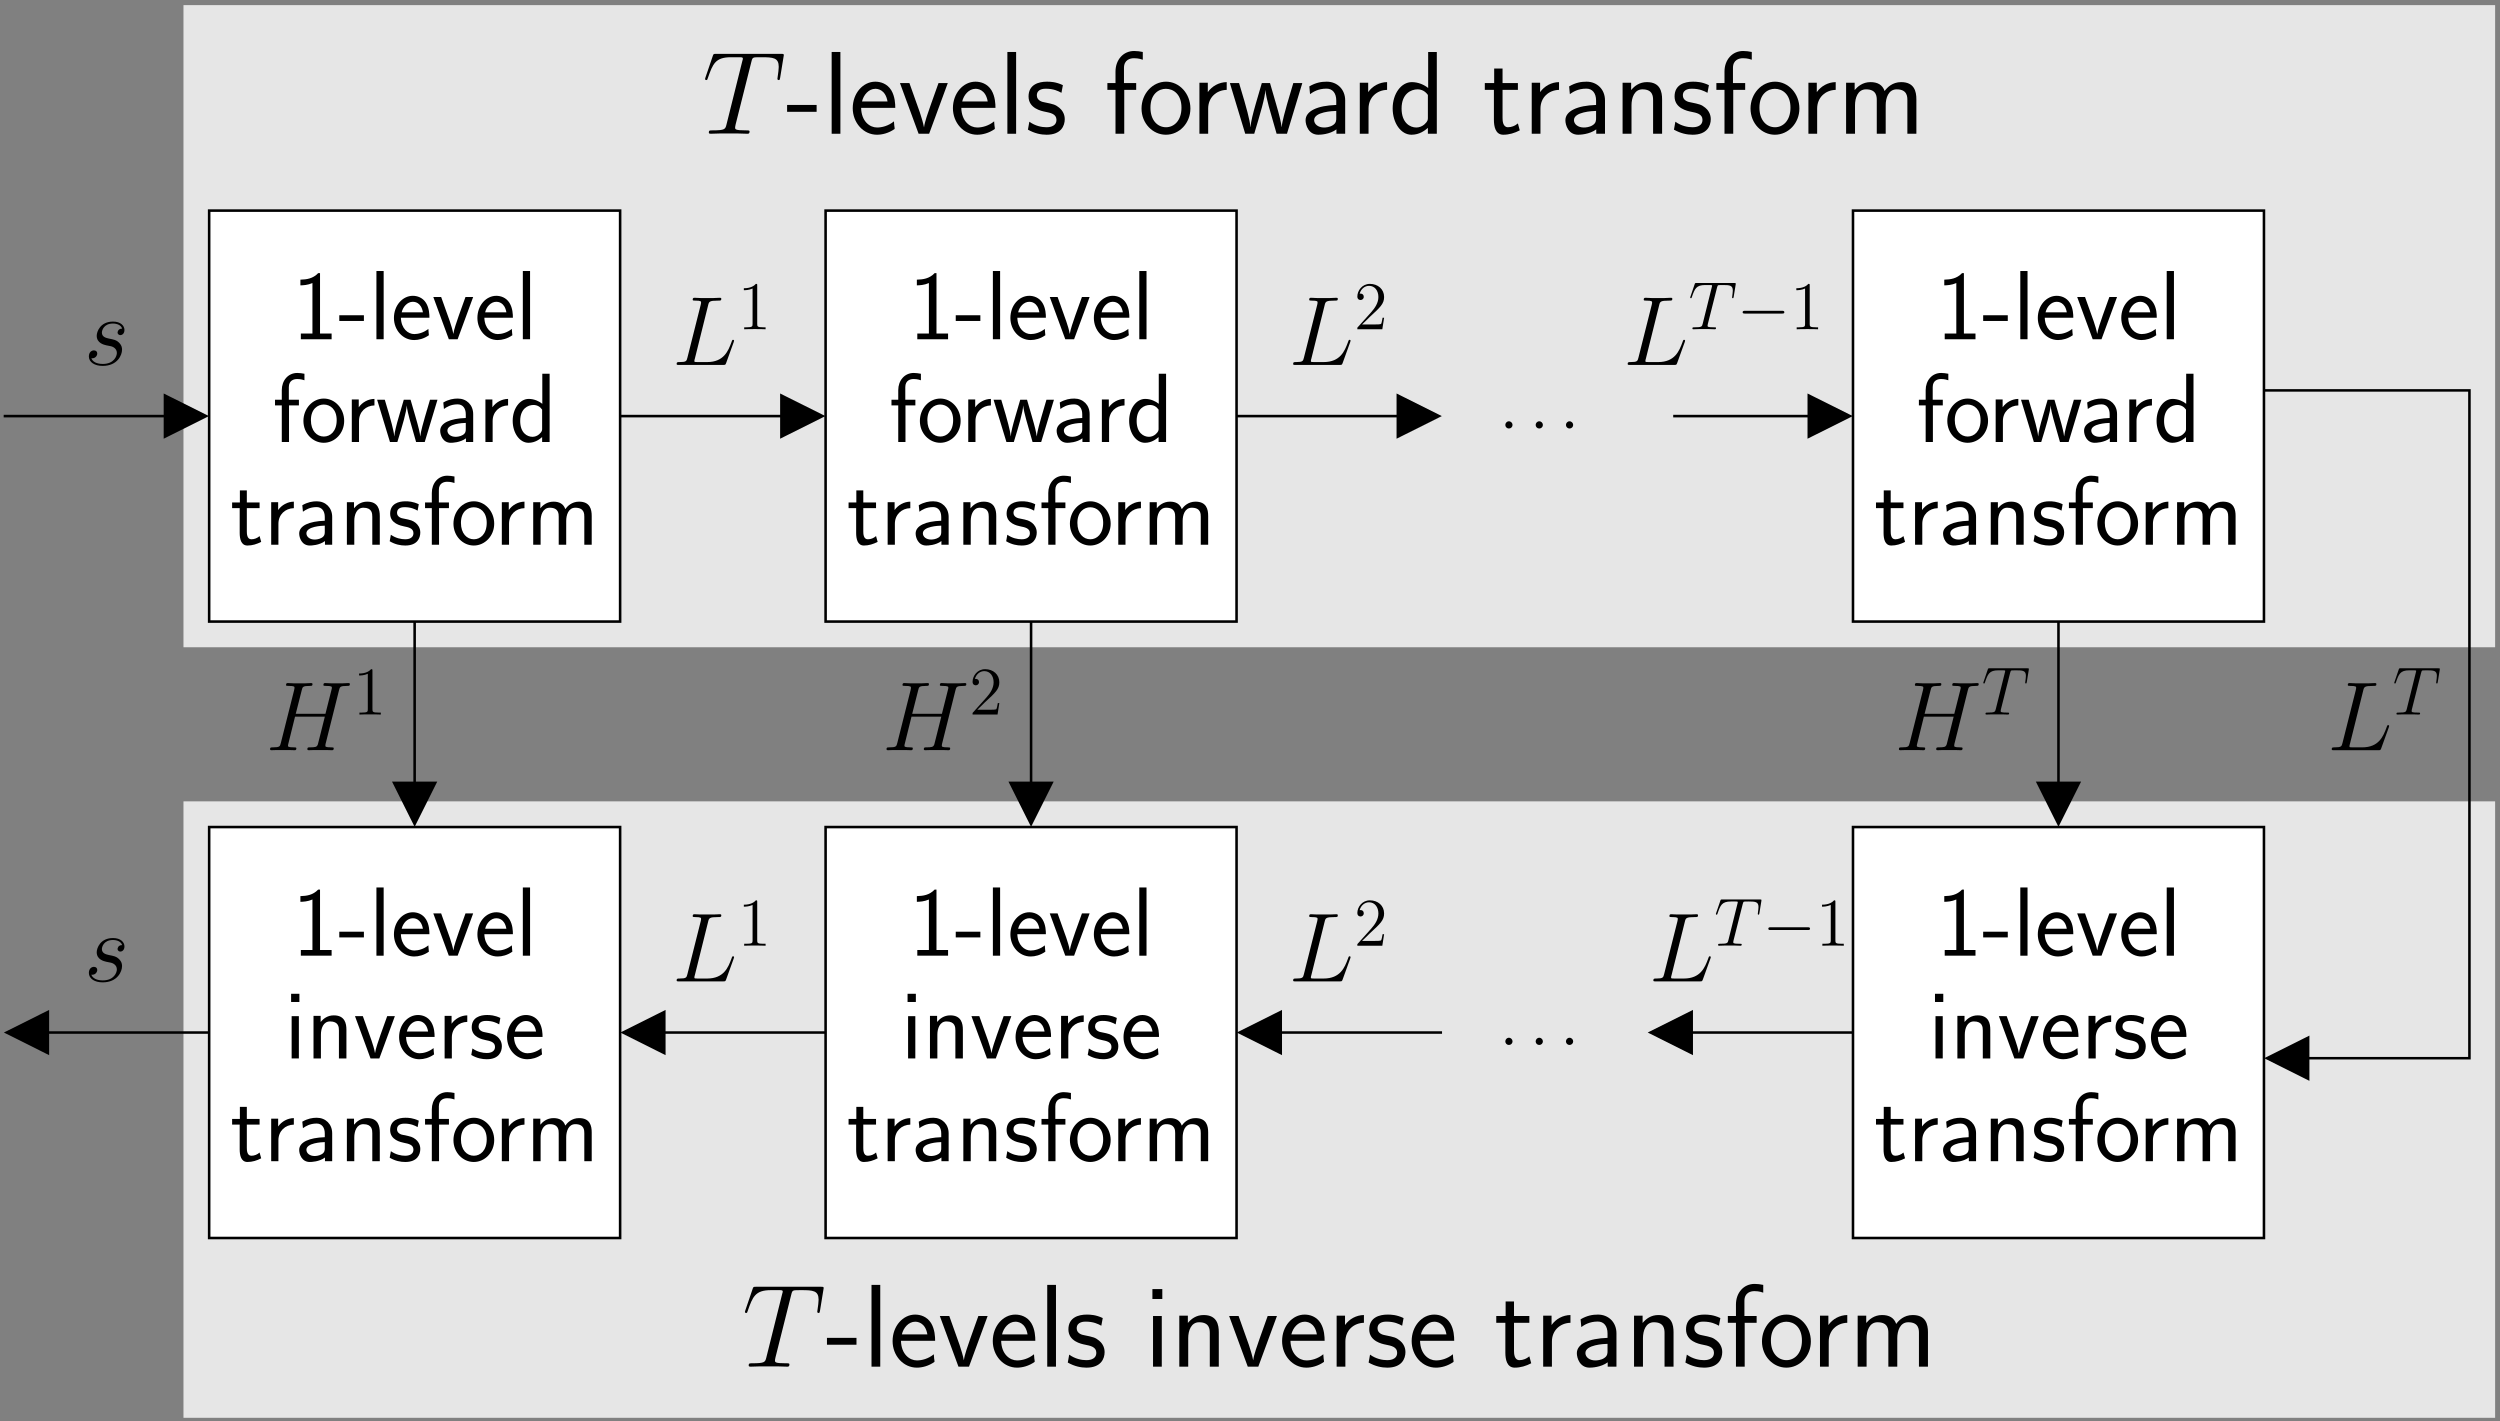 <?xml version="1.0" encoding="UTF-8"?>
<svg xmlns="http://www.w3.org/2000/svg" xmlns:xlink="http://www.w3.org/1999/xlink" width="438pt" height="249pt" viewBox="0 0 438 249" version="1.1">
<rect x="0" y="0" width="438" height="249" fill="#808080" stroke="none"/>
<defs>
<g>
<symbol overflow="visible" id="glyph0-0">
<path style="stroke:none;" d=""/>
</symbol>
<symbol overflow="visible" id="glyph0-1">
<path style="stroke:none;" d="M 12.875 -10.5 C 13.031 -11.094 13.062 -11.266 14.297 -11.266 C 14.609 -11.266 14.781 -11.266 14.781 -11.578 C 14.781 -11.766 14.625 -11.766 14.516 -11.766 C 14.203 -11.766 13.844 -11.719 13.516 -11.719 L 11.484 -11.719 C 11.156 -11.719 10.797 -11.766 10.469 -11.766 C 10.344 -11.766 10.141 -11.766 10.141 -11.438 C 10.141 -11.266 10.266 -11.266 10.594 -11.266 C 11.625 -11.266 11.625 -11.125 11.625 -10.938 C 11.625 -10.906 11.625 -10.797 11.547 -10.531 L 10.5 -6.375 L 5.297 -6.375 L 6.344 -10.5 C 6.484 -11.094 6.531 -11.266 7.75 -11.266 C 8.062 -11.266 8.234 -11.266 8.234 -11.578 C 8.234 -11.766 8.078 -11.766 7.969 -11.766 C 7.656 -11.766 7.297 -11.719 6.969 -11.719 L 4.938 -11.719 C 4.609 -11.719 4.25 -11.766 3.922 -11.766 C 3.812 -11.766 3.594 -11.766 3.594 -11.438 C 3.594 -11.266 3.719 -11.266 4.047 -11.266 C 5.078 -11.266 5.078 -11.125 5.078 -10.938 C 5.078 -10.906 5.078 -10.797 5.016 -10.531 L 2.688 -1.281 C 2.531 -0.672 2.5 -0.5 1.312 -0.5 C 0.906 -0.5 0.797 -0.5 0.797 -0.172 C 0.797 0 0.984 0 1.031 0 C 1.344 0 1.703 -0.031 2.031 -0.031 L 4.062 -0.031 C 4.391 -0.031 4.75 0 5.078 0 C 5.219 0 5.406 0 5.406 -0.328 C 5.406 -0.5 5.25 -0.5 5 -0.5 C 3.938 -0.5 3.938 -0.641 3.938 -0.812 C 3.938 -0.828 3.938 -0.953 3.984 -1.078 L 5.172 -5.875 L 10.391 -5.875 C 10.094 -4.734 9.219 -1.141 9.172 -1.031 C 8.984 -0.516 8.719 -0.516 7.703 -0.5 C 7.484 -0.5 7.328 -0.5 7.328 -0.172 C 7.328 0 7.531 0 7.578 0 C 7.891 0 8.25 -0.031 8.578 -0.031 L 10.609 -0.031 C 10.938 -0.031 11.297 0 11.625 0 C 11.766 0 11.953 0 11.953 -0.328 C 11.953 -0.5 11.797 -0.5 11.531 -0.5 C 10.484 -0.5 10.484 -0.641 10.484 -0.812 C 10.484 -0.828 10.484 -0.953 10.516 -1.078 Z M 12.875 -10.5 "/>
</symbol>
<symbol overflow="visible" id="glyph0-2">
<path style="stroke:none;" d="M 6.312 -10.438 C 6.469 -11.094 6.531 -11.266 8.047 -11.266 C 8.5 -11.266 8.625 -11.266 8.625 -11.594 C 8.625 -11.766 8.438 -11.766 8.375 -11.766 C 8.031 -11.766 7.625 -11.719 7.281 -11.719 L 4.969 -11.719 C 4.656 -11.719 4.266 -11.766 3.938 -11.766 C 3.812 -11.766 3.609 -11.766 3.609 -11.438 C 3.609 -11.266 3.766 -11.266 4.031 -11.266 C 5.078 -11.266 5.078 -11.125 5.078 -10.938 C 5.078 -10.906 5.078 -10.797 5.016 -10.531 L 2.688 -1.281 C 2.531 -0.672 2.5 -0.5 1.297 -0.5 C 0.969 -0.5 0.797 -0.5 0.797 -0.188 C 0.797 0 0.891 0 1.234 0 L 8.953 0 C 9.328 0 9.344 -0.016 9.469 -0.328 L 10.797 -4 C 10.828 -4.078 10.859 -4.188 10.859 -4.234 C 10.859 -4.344 10.781 -4.406 10.688 -4.406 C 10.672 -4.406 10.594 -4.406 10.562 -4.344 C 10.516 -4.328 10.516 -4.281 10.391 -3.953 C 9.828 -2.438 9.062 -0.5 6.141 -0.5 L 4.5 -0.5 C 4.25 -0.5 4.219 -0.5 4.109 -0.516 C 3.922 -0.531 3.906 -0.562 3.906 -0.703 C 3.906 -0.828 3.938 -0.938 3.984 -1.078 Z M 6.312 -10.438 "/>
</symbol>
<symbol overflow="visible" id="glyph0-3">
<path style="stroke:none;" d="M 3.922 -3.438 C 4.219 -3.391 4.688 -3.281 4.781 -3.266 C 5.016 -3.203 5.781 -2.922 5.781 -2.094 C 5.781 -1.562 5.297 -0.172 3.312 -0.172 C 2.938 -0.172 1.656 -0.219 1.312 -1.172 C 2 -1.078 2.344 -1.625 2.344 -2 C 2.344 -2.359 2.094 -2.547 1.75 -2.547 C 1.375 -2.547 0.875 -2.25 0.875 -1.484 C 0.875 -0.469 1.906 0.172 3.281 0.172 C 5.906 0.172 6.688 -1.75 6.688 -2.656 C 6.688 -2.906 6.688 -3.391 6.125 -3.938 C 5.703 -4.359 5.281 -4.438 4.359 -4.625 C 3.891 -4.734 3.156 -4.891 3.156 -5.672 C 3.156 -6.016 3.469 -7.25 5.094 -7.25 C 5.812 -7.25 6.531 -6.969 6.703 -6.359 C 5.938 -6.359 5.906 -5.703 5.906 -5.688 C 5.906 -5.328 6.234 -5.219 6.391 -5.219 C 6.625 -5.219 7.109 -5.406 7.109 -6.125 C 7.109 -6.859 6.453 -7.594 5.109 -7.594 C 2.859 -7.594 2.25 -5.812 2.25 -5.109 C 2.25 -3.812 3.531 -3.531 3.922 -3.438 Z M 3.922 -3.438 "/>
</symbol>
<symbol overflow="visible" id="glyph1-0">
<path style="stroke:none;" d=""/>
</symbol>
<symbol overflow="visible" id="glyph1-1">
<path style="stroke:none;" d="M 3.438 -7.656 C 3.438 -7.938 3.438 -7.953 3.203 -7.953 C 2.922 -7.625 2.312 -7.188 1.094 -7.188 L 1.094 -6.844 C 1.359 -6.844 1.953 -6.844 2.625 -7.141 L 2.625 -0.922 C 2.625 -0.484 2.578 -0.344 1.531 -0.344 L 1.156 -0.344 L 1.156 0 C 1.484 -0.031 2.641 -0.031 3.031 -0.031 C 3.438 -0.031 4.578 -0.031 4.906 0 L 4.906 -0.344 L 4.531 -0.344 C 3.484 -0.344 3.438 -0.484 3.438 -0.922 Z M 3.438 -7.656 "/>
</symbol>
<symbol overflow="visible" id="glyph1-2">
<path style="stroke:none;" d="M 5.266 -2.016 L 5 -2.016 C 4.953 -1.812 4.859 -1.141 4.75 -0.953 C 4.656 -0.844 3.984 -0.844 3.625 -0.844 L 1.406 -0.844 C 1.734 -1.125 2.469 -1.891 2.766 -2.172 C 4.594 -3.844 5.266 -4.469 5.266 -5.656 C 5.266 -7.031 4.172 -7.953 2.781 -7.953 C 1.406 -7.953 0.578 -6.766 0.578 -5.734 C 0.578 -5.125 1.109 -5.125 1.141 -5.125 C 1.406 -5.125 1.703 -5.312 1.703 -5.688 C 1.703 -6.031 1.484 -6.25 1.141 -6.25 C 1.047 -6.25 1.016 -6.25 0.984 -6.234 C 1.203 -7.047 1.859 -7.609 2.625 -7.609 C 3.641 -7.609 4.266 -6.75 4.266 -5.656 C 4.266 -4.641 3.688 -3.75 3 -2.984 L 0.578 -0.281 L 0.578 0 L 4.953 0 Z M 5.266 -2.016 "/>
</symbol>
<symbol overflow="visible" id="glyph2-0">
<path style="stroke:none;" d=""/>
</symbol>
<symbol overflow="visible" id="glyph2-1">
<path style="stroke:none;" d="M 4.984 -7.297 C 5.062 -7.578 5.078 -7.688 5.266 -7.734 C 5.359 -7.75 5.75 -7.75 6 -7.75 C 7.203 -7.75 7.75 -7.703 7.75 -6.781 C 7.75 -6.594 7.703 -6.141 7.641 -5.703 L 7.625 -5.562 C 7.625 -5.516 7.672 -5.438 7.75 -5.438 C 7.859 -5.438 7.859 -5.5 7.906 -5.688 L 8.25 -7.812 C 8.266 -7.906 8.266 -7.938 8.266 -7.969 C 8.266 -8.109 8.203 -8.109 7.953 -8.109 L 1.422 -8.109 C 1.141 -8.109 1.141 -8.094 1.062 -7.875 L 0.328 -5.719 C 0.328 -5.703 0.281 -5.562 0.281 -5.562 C 0.281 -5.5 0.328 -5.438 0.406 -5.438 C 0.5 -5.438 0.531 -5.484 0.578 -5.641 C 1.078 -7.094 1.328 -7.75 2.922 -7.75 L 3.719 -7.75 C 4 -7.75 4.125 -7.75 4.125 -7.625 C 4.125 -7.594 4.125 -7.562 4.062 -7.344 L 2.469 -0.938 C 2.344 -0.469 2.312 -0.344 1.047 -0.344 C 0.75 -0.344 0.672 -0.344 0.672 -0.125 C 0.672 0 0.797 0 0.859 0 C 1.156 0 1.469 -0.031 1.766 -0.031 L 3.641 -0.031 C 3.938 -0.031 4.25 0 4.547 0 C 4.688 0 4.812 0 4.812 -0.234 C 4.812 -0.344 4.719 -0.344 4.406 -0.344 C 3.328 -0.344 3.328 -0.453 3.328 -0.641 C 3.328 -0.641 3.328 -0.734 3.375 -0.922 Z M 4.984 -7.297 "/>
</symbol>
<symbol overflow="visible" id="glyph3-0">
<path style="stroke:none;" d=""/>
</symbol>
<symbol overflow="visible" id="glyph3-1">
<path style="stroke:none;" d="M 2.297 -2.984 C 2.297 -3.328 2.016 -3.625 1.656 -3.625 C 1.312 -3.625 1.031 -3.328 1.031 -2.984 C 1.031 -2.641 1.312 -2.359 1.656 -2.359 C 2.016 -2.359 2.297 -2.641 2.297 -2.984 Z M 2.297 -2.984 "/>
</symbol>
<symbol overflow="visible" id="glyph3-2">
<path style="stroke:none;" d="M 7.875 -2.75 C 8.078 -2.75 8.297 -2.75 8.297 -2.984 C 8.297 -3.234 8.078 -3.234 7.875 -3.234 L 1.406 -3.234 C 1.203 -3.234 0.984 -3.234 0.984 -2.984 C 0.984 -2.75 1.203 -2.75 1.406 -2.75 Z M 7.875 -2.75 "/>
</symbol>
<symbol overflow="visible" id="glyph4-0">
<path style="stroke:none;" d=""/>
</symbol>
<symbol overflow="visible" id="glyph4-1">
<path style="stroke:none;" d="M 8.609 -12.594 C 8.734 -13.094 8.781 -13.281 9.094 -13.359 C 9.25 -13.406 9.938 -13.406 10.375 -13.406 C 12.438 -13.406 13.406 -13.328 13.406 -11.719 C 13.406 -11.406 13.328 -10.625 13.203 -9.859 L 13.172 -9.609 C 13.172 -9.516 13.266 -9.406 13.391 -9.406 C 13.594 -9.406 13.594 -9.5 13.656 -9.828 L 14.25 -13.484 C 14.297 -13.672 14.297 -13.719 14.297 -13.781 C 14.297 -14 14.172 -14 13.75 -14 L 2.453 -14 C 1.984 -14 1.969 -13.984 1.844 -13.609 L 0.578 -9.891 C 0.562 -9.859 0.5 -9.625 0.5 -9.609 C 0.5 -9.5 0.578 -9.406 0.703 -9.406 C 0.875 -9.406 0.906 -9.484 0.984 -9.75 C 1.859 -12.25 2.297 -13.406 5.047 -13.406 L 6.422 -13.406 C 6.922 -13.406 7.125 -13.406 7.125 -13.172 C 7.125 -13.109 7.125 -13.078 7.016 -12.703 L 4.25 -1.609 C 4.047 -0.812 4 -0.594 1.812 -0.594 C 1.297 -0.594 1.156 -0.594 1.156 -0.203 C 1.156 0 1.391 0 1.484 0 C 2 0 2.547 -0.047 3.062 -0.047 L 6.281 -0.047 C 6.797 -0.047 7.359 0 7.875 0 C 8.094 0 8.297 0 8.297 -0.391 C 8.297 -0.594 8.156 -0.594 7.625 -0.594 C 5.766 -0.594 5.766 -0.781 5.766 -1.094 C 5.766 -1.109 5.766 -1.266 5.844 -1.594 Z M 8.609 -12.594 "/>
</symbol>
<symbol overflow="visible" id="glyph5-0">
<path style="stroke:none;" d=""/>
</symbol>
<symbol overflow="visible" id="glyph5-1">
<path style="stroke:none;" d="M 5.375 -3.844 L 5.375 -5.047 L 0.203 -5.047 L 0.203 -3.844 Z M 5.375 -3.844 "/>
</symbol>
<symbol overflow="visible" id="glyph5-2">
<path style="stroke:none;" d="M 3.062 -14.328 L 1.531 -14.328 L 1.531 0 L 3.062 0 Z M 3.062 -14.328 "/>
</symbol>
<symbol overflow="visible" id="glyph5-3">
<path style="stroke:none;" d="M 8.078 -4.531 C 8.078 -5.203 8.031 -6.531 7.375 -7.625 C 6.656 -8.797 5.469 -9.125 4.578 -9.125 C 2.438 -9.125 0.625 -7.109 0.625 -4.484 C 0.625 -1.922 2.5 0.172 4.875 0.172 C 5.797 0.172 6.938 -0.109 7.969 -0.844 C 7.969 -0.922 7.938 -1.391 7.906 -1.406 C 7.906 -1.453 7.844 -2.094 7.844 -2.172 C 6.859 -1.359 5.719 -1.094 4.891 -1.094 C 3.578 -1.094 2.141 -2.203 2.094 -4.531 Z M 2.25 -5.656 C 2.516 -6.797 3.422 -7.875 4.578 -7.875 C 4.891 -7.875 6.344 -7.828 6.719 -5.656 Z M 2.25 -5.656 "/>
</symbol>
<symbol overflow="visible" id="glyph5-4">
<path style="stroke:none;" d="M 8.641 -8.875 L 7.016 -8.875 L 5.641 -5.016 C 5.203 -3.766 4.578 -2.031 4.484 -1.141 L 4.469 -1.141 C 4.422 -1.516 4.25 -2.047 4.156 -2.422 C 4.031 -2.875 3.859 -3.406 3.734 -3.781 L 1.922 -8.875 L 0.266 -8.875 L 3.531 0 L 5.375 0 Z M 8.641 -8.875 "/>
</symbol>
<symbol overflow="visible" id="glyph5-5">
<path style="stroke:none;" d="M 6.656 -8.516 C 5.438 -9.094 4.484 -9.125 3.859 -9.125 C 2.391 -9.125 0.641 -8.609 0.641 -6.531 C 0.641 -4.438 2.906 -3.984 3.531 -3.859 C 4.484 -3.672 5.531 -3.469 5.531 -2.438 C 5.531 -1.141 4.047 -1.141 3.781 -1.141 C 2.953 -1.141 1.812 -1.359 0.781 -2.109 L 0.531 -0.719 C 1.719 -0.047 2.844 0.172 3.797 0.172 C 6.344 0.172 6.984 -1.391 6.984 -2.562 C 6.984 -3.578 6.406 -4.25 6.016 -4.562 C 5.328 -5.109 5.078 -5.172 3.391 -5.516 C 3.094 -5.562 2.094 -5.781 2.094 -6.719 C 2.094 -7.891 3.391 -7.891 3.672 -7.891 C 5.016 -7.891 5.844 -7.484 6.406 -7.172 Z M 6.656 -8.516 "/>
</symbol>
<symbol overflow="visible" id="glyph5-6">
<path style="stroke:none;" d="M 3.469 -7.688 L 5.562 -7.688 L 5.562 -8.875 L 3.422 -8.875 L 3.422 -11.531 C 3.422 -13 4.547 -13.234 5.188 -13.234 C 5.391 -13.234 5.969 -13.234 6.719 -12.969 L 6.719 -14.328 C 6.234 -14.438 5.656 -14.5 5.203 -14.5 C 3.281 -14.5 1.938 -12.938 1.938 -10.891 L 1.938 -8.875 L 0.516 -8.875 L 0.516 -7.688 L 1.938 -7.688 L 1.938 0 L 3.469 0 Z M 3.469 -7.688 "/>
</symbol>
<symbol overflow="visible" id="glyph5-7">
<path style="stroke:none;" d="M 9.125 -4.422 C 9.125 -7.062 7.172 -9.125 4.859 -9.125 C 2.484 -9.125 0.562 -7 0.562 -4.422 C 0.562 -1.797 2.547 0.172 4.828 0.172 C 7.188 0.172 9.125 -1.859 9.125 -4.422 Z M 4.859 -1.141 C 3.391 -1.141 2.125 -2.328 2.125 -4.578 C 2.125 -6.984 3.594 -7.875 4.828 -7.875 C 6.172 -7.875 7.562 -6.906 7.562 -4.578 C 7.562 -2.25 6.219 -1.141 4.859 -1.141 Z M 4.859 -1.141 "/>
</symbol>
<symbol overflow="visible" id="glyph5-8">
<path style="stroke:none;" d="M 3.078 -4.406 C 3.078 -6.344 4.5 -7.641 6.328 -7.688 L 6.328 -9.047 C 5 -9.031 3.766 -8.359 3.016 -7.297 L 3.016 -8.938 L 1.547 -8.938 L 1.547 0 L 3.078 0 Z M 3.078 -4.406 "/>
</symbol>
<symbol overflow="visible" id="glyph5-9">
<path style="stroke:none;" d="M 12.953 -8.875 L 11.375 -8.875 L 10.281 -5.172 C 10.062 -4.375 9.422 -2.203 9.344 -1.203 L 9.312 -1.203 C 9.281 -1.812 8.922 -3.312 8.344 -5.266 L 7.297 -8.875 L 5.859 -8.875 L 4.828 -5.344 C 4.312 -3.547 3.922 -2.031 3.891 -1.203 L 3.859 -1.203 C 3.781 -2.422 2.938 -5.266 2.812 -5.719 L 1.875 -8.875 L 0.266 -8.875 L 2.953 0 L 4.531 0 C 5.594 -3.547 6.422 -6.297 6.484 -7.688 C 6.531 -7 6.875 -5.531 7.078 -4.812 L 8.453 0 L 10.266 0 Z M 12.953 -8.875 "/>
</symbol>
<symbol overflow="visible" id="glyph5-10">
<path style="stroke:none;" d="M 7.766 -5.844 C 7.766 -7.781 6.375 -9.125 4.531 -9.125 C 3.609 -9.125 2.625 -8.969 1.484 -8.297 L 1.609 -6.938 C 2.125 -7.312 3.016 -7.906 4.5 -7.906 C 5.562 -7.906 6.203 -7.109 6.203 -5.828 L 6.203 -5.047 C 2.891 -4.938 0.828 -3.984 0.828 -2.359 C 0.828 -1.516 1.344 0.172 3.062 0.172 C 3.359 0.172 5.047 0.125 6.234 -0.766 L 6.234 0 L 7.766 0 Z M 6.203 -2.734 C 6.203 -2.359 6.203 -1.859 5.578 -1.484 C 5.047 -1.141 4.359 -1.094 4.062 -1.094 C 3.031 -1.094 2.328 -1.672 2.328 -2.391 C 2.328 -3.844 5.562 -3.984 6.203 -4 Z M 6.203 -2.734 "/>
</symbol>
<symbol overflow="visible" id="glyph5-11">
<path style="stroke:none;" d="M 8.422 -14.328 L 6.906 -14.328 L 6.906 -8.016 C 6.266 -8.547 5.203 -9.047 4.047 -9.047 C 2.172 -9.047 0.688 -7 0.688 -4.438 C 0.688 -1.875 2.141 0.172 3.984 0.172 C 5.406 0.172 6.359 -0.594 6.859 -1.031 L 6.859 0 L 8.422 0 Z M 6.859 -2.766 C 6.859 -2.484 6.859 -2.172 6.219 -1.609 C 5.797 -1.266 5.312 -1.094 4.828 -1.094 C 3.719 -1.094 2.25 -1.922 2.25 -4.422 C 2.25 -7.016 3.906 -7.781 5.047 -7.781 C 5.797 -7.781 6.422 -7.422 6.859 -6.797 Z M 6.859 -2.766 "/>
</symbol>
<symbol overflow="visible" id="glyph5-12">
<path style="stroke:none;" d="M 3.453 -7.688 L 6.141 -7.688 L 6.141 -8.875 L 3.453 -8.875 L 3.453 -11.422 L 1.984 -11.422 L 1.984 -8.875 L 0.344 -8.875 L 0.344 -7.688 L 1.938 -7.688 L 1.938 -2.453 C 1.938 -1.281 2.203 0.172 3.578 0.172 C 4.609 0.172 5.562 -0.125 6.469 -0.594 L 6.141 -1.812 C 5.641 -1.391 5.047 -1.141 4.406 -1.141 C 3.484 -1.141 3.453 -2.297 3.453 -2.812 Z M 3.453 -7.688 "/>
</symbol>
<symbol overflow="visible" id="glyph5-13">
<path style="stroke:none;" d="M 8.453 -6.031 C 8.453 -7.328 8.141 -9.047 5.797 -9.047 C 4.484 -9.047 3.609 -8.359 3.031 -7.656 L 3.031 -8.938 L 1.531 -8.938 L 1.531 0 L 3.094 0 L 3.094 -5 C 3.094 -6.297 3.594 -7.781 5 -7.781 C 6.812 -7.781 6.875 -6.562 6.875 -5.859 L 6.875 0 L 8.453 0 Z M 8.453 -6.031 "/>
</symbol>
<symbol overflow="visible" id="glyph5-14">
<path style="stroke:none;" d="M 13.844 -6.031 C 13.844 -7.422 13.484 -9.047 11.172 -9.047 C 9.625 -9.047 8.703 -8.078 8.281 -7.484 C 7.906 -8.578 7.047 -9.047 5.797 -9.047 C 4.406 -9.047 3.516 -8.234 3.031 -7.656 L 3.031 -8.938 L 1.531 -8.938 L 1.531 0 L 3.094 0 L 3.094 -5 C 3.094 -6.219 3.547 -7.781 5.016 -7.781 C 6.906 -7.781 6.906 -6.469 6.906 -5.859 L 6.906 0 L 8.469 0 L 8.469 -5 C 8.469 -6.219 8.922 -7.781 10.391 -7.781 C 12.266 -7.781 12.266 -6.469 12.266 -5.859 L 12.266 0 L 13.844 0 Z M 13.844 -6.031 "/>
</symbol>
<symbol overflow="visible" id="glyph5-15">
<path style="stroke:none;" d="M 3.156 -13.594 L 1.422 -13.594 L 1.422 -11.859 L 3.156 -11.859 Z M 3.062 -8.875 L 1.531 -8.875 L 1.531 0 L 3.062 0 Z M 3.062 -8.875 "/>
</symbol>
<symbol overflow="visible" id="glyph6-0">
<path style="stroke:none;" d=""/>
</symbol>
<symbol overflow="visible" id="glyph6-1">
<path style="stroke:none;" d="M 4.891 -11.578 L 4.562 -11.578 C 3.641 -10.609 2.547 -10.469 1.453 -10.438 L 1.453 -9.438 C 1.953 -9.453 2.75 -9.484 3.562 -9.844 L 3.562 -1 L 1.531 -1 L 1.531 0 L 6.922 0 L 6.922 -1 L 4.891 -1 Z M 4.891 -11.578 "/>
</symbol>
<symbol overflow="visible" id="glyph6-2">
<path style="stroke:none;" d="M 4.484 -3.203 L 4.484 -4.203 L 0.172 -4.203 L 0.172 -3.203 Z M 4.484 -3.203 "/>
</symbol>
<symbol overflow="visible" id="glyph6-3">
<path style="stroke:none;" d="M 2.547 -11.953 L 1.281 -11.953 L 1.281 0 L 2.547 0 Z M 2.547 -11.953 "/>
</symbol>
<symbol overflow="visible" id="glyph6-4">
<path style="stroke:none;" d="M 6.734 -3.766 C 6.734 -4.344 6.703 -5.438 6.141 -6.359 C 5.547 -7.328 4.562 -7.609 3.828 -7.609 C 2.031 -7.609 0.516 -5.922 0.516 -3.734 C 0.516 -1.594 2.078 0.141 4.062 0.141 C 4.844 0.141 5.781 -0.094 6.641 -0.703 C 6.641 -0.781 6.609 -1.156 6.594 -1.172 C 6.594 -1.203 6.547 -1.734 6.547 -1.812 C 5.719 -1.141 4.766 -0.906 4.078 -0.906 C 2.984 -0.906 1.797 -1.844 1.734 -3.766 Z M 1.875 -4.719 C 2.094 -5.672 2.859 -6.562 3.828 -6.562 C 4.078 -6.562 5.281 -6.531 5.594 -4.719 Z M 1.875 -4.719 "/>
</symbol>
<symbol overflow="visible" id="glyph6-5">
<path style="stroke:none;" d="M 7.203 -7.406 L 5.859 -7.406 L 4.703 -4.188 C 4.344 -3.141 3.828 -1.688 3.734 -0.953 L 3.719 -0.953 C 3.688 -1.25 3.547 -1.703 3.469 -2.016 C 3.359 -2.391 3.219 -2.844 3.109 -3.156 L 1.594 -7.406 L 0.219 -7.406 L 2.938 0 L 4.484 0 Z M 7.203 -7.406 "/>
</symbol>
<symbol overflow="visible" id="glyph6-6">
<path style="stroke:none;" d="M 2.875 -6.406 L 5.109 -6.406 L 5.109 -7.406 L 2.875 -7.406 L 2.875 -9.516 L 1.656 -9.516 L 1.656 -7.406 L 0.297 -7.406 L 0.297 -6.406 L 1.625 -6.406 L 1.625 -2.047 C 1.625 -1.062 1.844 0.141 2.984 0.141 C 3.844 0.141 4.625 -0.109 5.391 -0.5 L 5.109 -1.516 C 4.703 -1.156 4.203 -0.953 3.672 -0.953 C 2.906 -0.953 2.875 -1.906 2.875 -2.344 Z M 2.875 -6.406 "/>
</symbol>
<symbol overflow="visible" id="glyph6-7">
<path style="stroke:none;" d="M 2.562 -3.672 C 2.562 -5.281 3.75 -6.375 5.266 -6.406 L 5.266 -7.547 C 4.172 -7.531 3.141 -6.969 2.516 -6.078 L 2.516 -7.453 L 1.297 -7.453 L 1.297 0 L 2.562 0 Z M 2.562 -3.672 "/>
</symbol>
<symbol overflow="visible" id="glyph6-8">
<path style="stroke:none;" d="M 6.469 -4.875 C 6.469 -6.484 5.328 -7.609 3.766 -7.609 C 3.016 -7.609 2.188 -7.469 1.234 -6.922 L 1.344 -5.781 C 1.781 -6.094 2.516 -6.594 3.75 -6.594 C 4.625 -6.594 5.172 -5.922 5.172 -4.859 L 5.172 -4.203 C 2.406 -4.109 0.688 -3.328 0.688 -1.969 C 0.688 -1.25 1.125 0.141 2.547 0.141 C 2.812 0.141 4.203 0.109 5.203 -0.641 L 5.203 0 L 6.469 0 Z M 5.172 -2.266 C 5.172 -1.969 5.172 -1.547 4.656 -1.234 C 4.203 -0.953 3.641 -0.906 3.391 -0.906 C 2.531 -0.906 1.953 -1.391 1.953 -2 C 1.953 -3.203 4.625 -3.328 5.172 -3.344 Z M 5.172 -2.266 "/>
</symbol>
<symbol overflow="visible" id="glyph6-9">
<path style="stroke:none;" d="M 7.047 -5.031 C 7.047 -6.109 6.781 -7.547 4.844 -7.547 C 3.734 -7.547 3.016 -6.969 2.531 -6.391 L 2.531 -7.453 L 1.281 -7.453 L 1.281 0 L 2.578 0 L 2.578 -4.172 C 2.578 -5.25 3 -6.484 4.172 -6.484 C 5.688 -6.484 5.734 -5.469 5.734 -4.891 L 5.734 0 L 7.047 0 Z M 7.047 -5.031 "/>
</symbol>
<symbol overflow="visible" id="glyph6-10">
<path style="stroke:none;" d="M 5.547 -7.094 C 4.531 -7.578 3.734 -7.609 3.219 -7.609 C 2 -7.609 0.531 -7.188 0.531 -5.438 C 0.531 -3.703 2.422 -3.328 2.938 -3.219 C 3.734 -3.062 4.609 -2.891 4.609 -2.031 C 4.609 -0.953 3.375 -0.953 3.156 -0.953 C 2.469 -0.953 1.516 -1.141 0.656 -1.75 L 0.453 -0.609 C 1.422 -0.031 2.375 0.141 3.172 0.141 C 5.281 0.141 5.812 -1.156 5.812 -2.141 C 5.812 -2.984 5.344 -3.547 5.016 -3.812 C 4.438 -4.25 4.234 -4.312 2.828 -4.594 C 2.578 -4.625 1.734 -4.828 1.734 -5.594 C 1.734 -6.578 2.828 -6.578 3.062 -6.578 C 4.188 -6.578 4.875 -6.234 5.344 -5.969 Z M 5.547 -7.094 "/>
</symbol>
<symbol overflow="visible" id="glyph6-11">
<path style="stroke:none;" d="M 2.891 -6.406 L 4.625 -6.406 L 4.625 -7.406 L 2.859 -7.406 L 2.859 -9.609 C 2.859 -10.828 3.781 -11.031 4.328 -11.031 C 4.5 -11.031 4.969 -11.031 5.594 -10.812 L 5.594 -11.953 C 5.203 -12.031 4.719 -12.094 4.344 -12.094 C 2.734 -12.094 1.625 -10.781 1.625 -9.078 L 1.625 -7.406 L 0.438 -7.406 L 0.438 -6.406 L 1.625 -6.406 L 1.625 0 L 2.891 0 Z M 2.891 -6.406 "/>
</symbol>
<symbol overflow="visible" id="glyph6-12">
<path style="stroke:none;" d="M 7.609 -3.688 C 7.609 -5.891 5.969 -7.609 4.047 -7.609 C 2.062 -7.609 0.469 -5.844 0.469 -3.688 C 0.469 -1.5 2.125 0.141 4.031 0.141 C 5.984 0.141 7.609 -1.547 7.609 -3.688 Z M 4.047 -0.953 C 2.828 -0.953 1.781 -1.953 1.781 -3.828 C 1.781 -5.812 3 -6.562 4.031 -6.562 C 5.141 -6.562 6.297 -5.75 6.297 -3.828 C 6.297 -1.875 5.188 -0.953 4.047 -0.953 Z M 4.047 -0.953 "/>
</symbol>
<symbol overflow="visible" id="glyph6-13">
<path style="stroke:none;" d="M 11.531 -5.031 C 11.531 -6.188 11.25 -7.547 9.312 -7.547 C 8.031 -7.547 7.25 -6.734 6.906 -6.234 C 6.594 -7.141 5.875 -7.547 4.844 -7.547 C 3.672 -7.547 2.922 -6.875 2.531 -6.391 L 2.531 -7.453 L 1.281 -7.453 L 1.281 0 L 2.578 0 L 2.578 -4.172 C 2.578 -5.188 2.969 -6.484 4.188 -6.484 C 5.75 -6.484 5.75 -5.391 5.75 -4.891 L 5.75 0 L 7.062 0 L 7.062 -4.172 C 7.062 -5.188 7.438 -6.484 8.656 -6.484 C 10.234 -6.484 10.234 -5.391 10.234 -4.891 L 10.234 0 L 11.531 0 Z M 11.531 -5.031 "/>
</symbol>
<symbol overflow="visible" id="glyph6-14">
<path style="stroke:none;" d="M 2.641 -11.328 L 1.188 -11.328 L 1.188 -9.891 L 2.641 -9.891 Z M 2.547 -7.406 L 1.281 -7.406 L 1.281 0 L 2.547 0 Z M 2.547 -7.406 "/>
</symbol>
<symbol overflow="visible" id="glyph6-15">
<path style="stroke:none;" d="M 10.797 -7.406 L 9.484 -7.406 L 8.578 -4.312 C 8.391 -3.656 7.859 -1.844 7.781 -1 L 7.766 -1 C 7.734 -1.516 7.438 -2.75 6.953 -4.391 L 6.078 -7.406 L 4.891 -7.406 L 4.031 -4.453 C 3.594 -2.969 3.266 -1.688 3.234 -1 L 3.219 -1 C 3.156 -2.016 2.438 -4.391 2.344 -4.766 L 1.562 -7.406 L 0.219 -7.406 L 2.469 0 L 3.766 0 C 4.672 -2.969 5.359 -5.25 5.406 -6.406 C 5.438 -5.844 5.734 -4.609 5.906 -4.016 L 7.047 0 L 8.562 0 Z M 10.797 -7.406 "/>
</symbol>
<symbol overflow="visible" id="glyph6-16">
<path style="stroke:none;" d="M 7.031 -11.953 L 5.75 -11.953 L 5.75 -6.688 C 5.219 -7.125 4.344 -7.547 3.375 -7.547 C 1.812 -7.547 0.562 -5.844 0.562 -3.703 C 0.562 -1.562 1.797 0.141 3.328 0.141 C 4.516 0.141 5.297 -0.5 5.719 -0.859 L 5.719 0 L 7.031 0 Z M 5.719 -2.312 C 5.719 -2.062 5.719 -1.812 5.188 -1.344 C 4.844 -1.047 4.422 -0.906 4.031 -0.906 C 3.094 -0.906 1.875 -1.594 1.875 -3.688 C 1.875 -5.859 3.25 -6.484 4.203 -6.484 C 4.844 -6.484 5.359 -6.188 5.719 -5.672 Z M 5.719 -2.312 "/>
</symbol>
</g>
<clipPath id="clip1">
  <path d="M 32 0.5 L 437.945 0.5 L 437.945 114 L 32 114 Z M 32 0.5 "/>
</clipPath>
<clipPath id="clip2">
  <path d="M 32 140 L 437.945 140 L 437.945 248.5 L 32 248.5 Z M 32 140 "/>
</clipPath>
<clipPath id="clip3">
  <path d="M 292 72 L 325 72 L 325 74 L 292 74 Z M 292 72 "/>
</clipPath>
<clipPath id="clip4">
  <path d="M -0.055 248.5 L 437.945 248.5 L 437.945 0.5 L -0.055 0.5 Z M 325.062 72.48 L 325.062 73.32 L 316.902 76.5 L 316.902 69.301 Z M 325.062 72.48 "/>
</clipPath>
<clipPath id="clip5">
  <path d="M 396 68 L 433 68 L 433 186 L 396 186 Z M 396 68 "/>
</clipPath>
<clipPath id="clip6">
  <path d="M -0.055 248.5 L 437.945 248.5 L 437.945 0.5 L -0.055 0.5 Z M 396.223 185.82 L 396.223 184.98 L 404.383 181.801 L 404.383 189 Z M 396.223 185.82 "/>
</clipPath>
<clipPath id="clip7">
  <path d="M 72 108 L 73 108 L 73 146 L 72 146 Z M 72 108 "/>
</clipPath>
<clipPath id="clip8">
  <path d="M -0.055 248.5 L 437.945 248.5 L 437.945 0.5 L -0.055 0.5 Z M 73.062 145.32 L 72.223 145.32 L 69.043 137.16 L 76.242 137.16 Z M 73.062 145.32 "/>
</clipPath>
<clipPath id="clip9">
  <path d="M 180 108 L 181 108 L 181 146 L 180 146 Z M 180 108 "/>
</clipPath>
<clipPath id="clip10">
  <path d="M -0.055 248.5 L 437.945 248.5 L 437.945 0.5 L -0.055 0.5 Z M 181.062 145.32 L 180.223 145.32 L 177.043 137.16 L 184.242 137.16 Z M 181.062 145.32 "/>
</clipPath>
<clipPath id="clip11">
  <path d="M 360 108 L 361 108 L 361 146 L 360 146 Z M 360 108 "/>
</clipPath>
<clipPath id="clip12">
  <path d="M -0.055 248.5 L 437.945 248.5 L 437.945 0.5 L -0.055 0.5 Z M 361.062 145.32 L 360.223 145.32 L 357.043 137.16 L 364.242 137.16 Z M 361.062 145.32 "/>
</clipPath>
<clipPath id="clip13">
  <path d="M 108 180 L 145 180 L 145 182 L 108 182 Z M 108 180 "/>
</clipPath>
<clipPath id="clip14">
  <path d="M -0.055 248.5 L 437.945 248.5 L 437.945 0.5 L -0.055 0.5 Z M 108.223 181.32 L 108.223 180.48 L 116.383 177.301 L 116.383 184.5 Z M 108.223 181.32 "/>
</clipPath>
<clipPath id="clip15">
  <path d="M 108 72 L 145 72 L 145 74 L 108 74 Z M 108 72 "/>
</clipPath>
<clipPath id="clip16">
  <path d="M -0.055 248.5 L 437.945 248.5 L 437.945 0.5 L -0.055 0.5 Z M 145.062 72.48 L 145.062 73.32 L 136.902 76.5 L 136.902 69.301 Z M 145.062 72.48 "/>
</clipPath>
<clipPath id="clip17">
  <path d="M 0 72 L 37 72 L 37 74 L 0 74 Z M 0 72 "/>
</clipPath>
<clipPath id="clip18">
  <path d="M -0.055 248.5 L 437.945 248.5 L 437.945 0.5 L -0.055 0.5 Z M 37.062 72.48 L 37.062 73.32 L 28.902 76.5 L 28.902 69.301 Z M 37.062 72.48 "/>
</clipPath>
<clipPath id="clip19">
  <path d="M 216 72 L 253 72 L 253 74 L 216 74 Z M 216 72 "/>
</clipPath>
<clipPath id="clip20">
  <path d="M -0.055 248.5 L 437.945 248.5 L 437.945 0.5 L -0.055 0.5 Z M 253.062 72.48 L 253.062 73.32 L 244.902 76.5 L 244.902 69.301 Z M 253.062 72.48 "/>
</clipPath>
<clipPath id="clip21">
  <path d="M 216 180 L 253 180 L 253 182 L 216 182 Z M 216 180 "/>
</clipPath>
<clipPath id="clip22">
  <path d="M -0.055 248.5 L 437.945 248.5 L 437.945 0.5 L -0.055 0.5 Z M 216.223 181.32 L 216.223 180.48 L 224.383 177.301 L 224.383 184.5 Z M 216.223 181.32 "/>
</clipPath>
<clipPath id="clip23">
  <path d="M 0 180 L 37 180 L 37 182 L 0 182 Z M 0 180 "/>
</clipPath>
<clipPath id="clip24">
  <path d="M -0.055 248.5 L 437.945 248.5 L 437.945 0.5 L -0.055 0.5 Z M 0.223 181.32 L 0.223 180.48 L 8.383 177.301 L 8.383 184.5 Z M 0.223 181.32 "/>
</clipPath>
<clipPath id="clip25">
  <path d="M 288 180 L 325 180 L 325 182 L 288 182 Z M 288 180 "/>
</clipPath>
<clipPath id="clip26">
  <path d="M -0.055 248.5 L 437.945 248.5 L 437.945 0.5 L -0.055 0.5 Z M 288.223 181.32 L 288.223 180.48 L 296.383 177.301 L 296.383 184.5 Z M 288.223 181.32 "/>
</clipPath>
</defs>
<g id="surface1">
<g clip-path="url(#clip1)" clip-rule="nonzero">
<path style=" stroke:none;fill-rule:evenodd;fill:rgb(90.039%,90.039%,90.039%);fill-opacity:1;" d="M 32.145 113.398 L 437.145 113.398 L 437.145 0.898 L 32.145 0.898 Z M 32.145 113.398 "/>
</g>
<g clip-path="url(#clip2)" clip-rule="nonzero">
<path style=" stroke:none;fill-rule:evenodd;fill:rgb(90.039%,90.039%,90.039%);fill-opacity:1;" d="M 32.145 248.398 L 437.145 248.398 L 437.145 140.398 L 32.145 140.398 Z M 32.145 248.398 "/>
</g>
<path style="fill-rule:evenodd;fill:rgb(100%,100%,100%);fill-opacity:1;stroke-width:4.5;stroke-linecap:butt;stroke-linejoin:miter;stroke:rgb(0%,0%,0%);stroke-opacity:1;stroke-miterlimit:10;" d="M 1447.005 316.016 L 2167.005 316.016 L 2167.005 1036.016 L 1447.005 1036.016 Z M 1447.005 316.016 " transform="matrix(0.1,0,0,-0.1,-0.056,248.5)"/>
<path style="fill-rule:evenodd;fill:rgb(100%,100%,100%);fill-opacity:1;stroke-width:4.5;stroke-linecap:butt;stroke-linejoin:miter;stroke:rgb(0%,0%,0%);stroke-opacity:1;stroke-miterlimit:10;" d="M 3247.005 316.016 L 3967.005 316.016 L 3967.005 1036.016 L 3247.005 1036.016 Z M 3247.005 316.016 " transform="matrix(0.1,0,0,-0.1,-0.056,248.5)"/>
<path style="fill-rule:evenodd;fill:rgb(100%,100%,100%);fill-opacity:1;stroke-width:4.5;stroke-linecap:butt;stroke-linejoin:miter;stroke:rgb(0%,0%,0%);stroke-opacity:1;stroke-miterlimit:10;" d="M 3247.005 1396.016 L 3967.005 1396.016 L 3967.005 2116.016 L 3247.005 2116.016 Z M 3247.005 1396.016 " transform="matrix(0.1,0,0,-0.1,-0.056,248.5)"/>
<path style="fill-rule:evenodd;fill:rgb(100%,100%,100%);fill-opacity:1;stroke-width:4.5;stroke-linecap:butt;stroke-linejoin:miter;stroke:rgb(0%,0%,0%);stroke-opacity:1;stroke-miterlimit:10;" d="M 1447.005 1396.016 L 2167.005 1396.016 L 2167.005 2116.016 L 1447.005 2116.016 Z M 1447.005 1396.016 " transform="matrix(0.1,0,0,-0.1,-0.056,248.5)"/>
<path style="fill-rule:evenodd;fill:rgb(100%,100%,100%);fill-opacity:1;stroke-width:4.5;stroke-linecap:butt;stroke-linejoin:miter;stroke:rgb(0%,0%,0%);stroke-opacity:1;stroke-miterlimit:10;" d="M 367.005 1396.016 L 1087.005 1396.016 L 1087.005 2116.016 L 367.005 2116.016 Z M 367.005 1396.016 " transform="matrix(0.1,0,0,-0.1,-0.056,248.5)"/>
<path style="fill-rule:evenodd;fill:rgb(100%,100%,100%);fill-opacity:1;stroke-width:4.5;stroke-linecap:butt;stroke-linejoin:miter;stroke:rgb(0%,0%,0%);stroke-opacity:1;stroke-miterlimit:10;" d="M 367.005 316.016 L 1087.005 316.016 L 1087.005 1036.016 L 367.005 1036.016 Z M 367.005 316.016 " transform="matrix(0.1,0,0,-0.1,-0.056,248.5)"/>
<g clip-path="url(#clip3)" clip-rule="nonzero">
<g clip-path="url(#clip4)" clip-rule="evenodd">
<path style="fill:none;stroke-width:4.5;stroke-linecap:butt;stroke-linejoin:miter;stroke:rgb(0%,0%,0%);stroke-opacity:1;stroke-miterlimit:10;" d="M 3247.005 1756.016 L 2932.005 1756.016 " transform="matrix(0.1,0,0,-0.1,-0.056,248.5)"/>
</g>
</g>
<path style="fill-rule:evenodd;fill:rgb(0%,0%,0%);fill-opacity:1;stroke-width:4.5;stroke-linecap:butt;stroke-linejoin:miter;stroke:rgb(0%,0%,0%);stroke-opacity:1;stroke-miterlimit:10;" d="M 3169.583 1720 L 3241.615 1756.016 L 3169.583 1791.992 Z M 3169.583 1720 " transform="matrix(0.1,0,0,-0.1,-0.056,248.5)"/>
<g clip-path="url(#clip5)" clip-rule="nonzero">
<g clip-path="url(#clip6)" clip-rule="evenodd">
<path style="fill:none;stroke-width:4.5;stroke-linecap:butt;stroke-linejoin:miter;stroke:rgb(0%,0%,0%);stroke-opacity:1;stroke-miterlimit:10;" d="M 3967.005 631.016 L 4327.005 631.016 L 4327.005 1801.016 L 3967.005 1801.016 " transform="matrix(0.1,0,0,-0.1,-0.056,248.5)"/>
</g>
</g>
<path style="fill-rule:evenodd;fill:rgb(0%,0%,0%);fill-opacity:1;stroke-width:4.5;stroke-linecap:butt;stroke-linejoin:miter;stroke:rgb(0%,0%,0%);stroke-opacity:1;stroke-miterlimit:10;" d="M 4044.388 666.992 L 3972.396 631.016 L 4044.388 595 Z M 4044.388 666.992 " transform="matrix(0.1,0,0,-0.1,-0.056,248.5)"/>
<g clip-path="url(#clip7)" clip-rule="nonzero">
<g clip-path="url(#clip8)" clip-rule="evenodd">
<path style="fill:none;stroke-width:4.5;stroke-linecap:butt;stroke-linejoin:miter;stroke:rgb(0%,0%,0%);stroke-opacity:1;stroke-miterlimit:10;" d="M 727.005 1036.016 L 727.005 1396.016 " transform="matrix(0.1,0,0,-0.1,-0.056,248.5)"/>
</g>
</g>
<path style="fill-rule:evenodd;fill:rgb(0%,0%,0%);fill-opacity:1;stroke-width:4.5;stroke-linecap:butt;stroke-linejoin:miter;stroke:rgb(0%,0%,0%);stroke-opacity:1;stroke-miterlimit:10;" d="M 690.99 1113.398 L 727.005 1041.406 L 762.982 1113.398 Z M 690.99 1113.398 " transform="matrix(0.1,0,0,-0.1,-0.056,248.5)"/>
<g clip-path="url(#clip9)" clip-rule="nonzero">
<g clip-path="url(#clip10)" clip-rule="evenodd">
<path style="fill:none;stroke-width:4.5;stroke-linecap:butt;stroke-linejoin:miter;stroke:rgb(0%,0%,0%);stroke-opacity:1;stroke-miterlimit:10;" d="M 1807.005 1036.016 L 1807.005 1396.016 " transform="matrix(0.1,0,0,-0.1,-0.056,248.5)"/>
</g>
</g>
<path style="fill-rule:evenodd;fill:rgb(0%,0%,0%);fill-opacity:1;stroke-width:4.5;stroke-linecap:butt;stroke-linejoin:miter;stroke:rgb(0%,0%,0%);stroke-opacity:1;stroke-miterlimit:10;" d="M 1770.99 1113.398 L 1807.005 1041.406 L 1842.982 1113.398 Z M 1770.99 1113.398 " transform="matrix(0.1,0,0,-0.1,-0.056,248.5)"/>
<g clip-path="url(#clip11)" clip-rule="nonzero">
<g clip-path="url(#clip12)" clip-rule="evenodd">
<path style="fill:none;stroke-width:4.5;stroke-linecap:butt;stroke-linejoin:miter;stroke:rgb(0%,0%,0%);stroke-opacity:1;stroke-miterlimit:10;" d="M 3607.005 1036.016 L 3607.005 1396.016 " transform="matrix(0.1,0,0,-0.1,-0.056,248.5)"/>
</g>
</g>
<path style="fill-rule:evenodd;fill:rgb(0%,0%,0%);fill-opacity:1;stroke-width:4.5;stroke-linecap:butt;stroke-linejoin:miter;stroke:rgb(0%,0%,0%);stroke-opacity:1;stroke-miterlimit:10;" d="M 3570.99 1113.398 L 3607.005 1041.406 L 3642.982 1113.398 Z M 3570.99 1113.398 " transform="matrix(0.1,0,0,-0.1,-0.056,248.5)"/>
<g clip-path="url(#clip13)" clip-rule="nonzero">
<g clip-path="url(#clip14)" clip-rule="evenodd">
<path style="fill:none;stroke-width:4.5;stroke-linecap:butt;stroke-linejoin:miter;stroke:rgb(0%,0%,0%);stroke-opacity:1;stroke-miterlimit:10;" d="M 1087.005 676.016 L 1447.005 676.016 " transform="matrix(0.1,0,0,-0.1,-0.056,248.5)"/>
</g>
</g>
<path style="fill-rule:evenodd;fill:rgb(0%,0%,0%);fill-opacity:1;stroke-width:4.5;stroke-linecap:butt;stroke-linejoin:miter;stroke:rgb(0%,0%,0%);stroke-opacity:1;stroke-miterlimit:10;" d="M 1164.388 711.992 L 1092.396 676.016 L 1164.388 640 Z M 1164.388 711.992 " transform="matrix(0.1,0,0,-0.1,-0.056,248.5)"/>
<g clip-path="url(#clip15)" clip-rule="nonzero">
<g clip-path="url(#clip16)" clip-rule="evenodd">
<path style="fill:none;stroke-width:4.5;stroke-linecap:butt;stroke-linejoin:miter;stroke:rgb(0%,0%,0%);stroke-opacity:1;stroke-miterlimit:10;" d="M 1447.005 1756.016 L 1087.005 1756.016 " transform="matrix(0.1,0,0,-0.1,-0.056,248.5)"/>
</g>
</g>
<path style="fill-rule:evenodd;fill:rgb(0%,0%,0%);fill-opacity:1;stroke-width:4.5;stroke-linecap:butt;stroke-linejoin:miter;stroke:rgb(0%,0%,0%);stroke-opacity:1;stroke-miterlimit:10;" d="M 1369.583 1720 L 1441.615 1756.016 L 1369.583 1791.992 Z M 1369.583 1720 " transform="matrix(0.1,0,0,-0.1,-0.056,248.5)"/>
<g clip-path="url(#clip17)" clip-rule="nonzero">
<g clip-path="url(#clip18)" clip-rule="evenodd">
<path style="fill:none;stroke-width:4.5;stroke-linecap:butt;stroke-linejoin:miter;stroke:rgb(0%,0%,0%);stroke-opacity:1;stroke-miterlimit:10;" d="M 367.005 1756.016 L 7.005 1756.016 " transform="matrix(0.1,0,0,-0.1,-0.056,248.5)"/>
</g>
</g>
<path style="fill-rule:evenodd;fill:rgb(0%,0%,0%);fill-opacity:1;stroke-width:4.5;stroke-linecap:butt;stroke-linejoin:miter;stroke:rgb(0%,0%,0%);stroke-opacity:1;stroke-miterlimit:10;" d="M 289.583 1720 L 361.615 1756.016 L 289.583 1791.992 Z M 289.583 1720 " transform="matrix(0.1,0,0,-0.1,-0.056,248.5)"/>
<g clip-path="url(#clip19)" clip-rule="nonzero">
<g clip-path="url(#clip20)" clip-rule="evenodd">
<path style="fill:none;stroke-width:4.5;stroke-linecap:butt;stroke-linejoin:miter;stroke:rgb(0%,0%,0%);stroke-opacity:1;stroke-miterlimit:10;" d="M 2527.005 1756.016 L 2167.005 1756.016 " transform="matrix(0.1,0,0,-0.1,-0.056,248.5)"/>
</g>
</g>
<path style="fill-rule:evenodd;fill:rgb(0%,0%,0%);fill-opacity:1;stroke-width:4.5;stroke-linecap:butt;stroke-linejoin:miter;stroke:rgb(0%,0%,0%);stroke-opacity:1;stroke-miterlimit:10;" d="M 2449.583 1720 L 2521.615 1756.016 L 2449.583 1791.992 Z M 2449.583 1720 " transform="matrix(0.1,0,0,-0.1,-0.056,248.5)"/>
<g clip-path="url(#clip21)" clip-rule="nonzero">
<g clip-path="url(#clip22)" clip-rule="evenodd">
<path style="fill:none;stroke-width:4.5;stroke-linecap:butt;stroke-linejoin:miter;stroke:rgb(0%,0%,0%);stroke-opacity:1;stroke-miterlimit:10;" d="M 2167.005 676.016 L 2527.005 676.016 " transform="matrix(0.1,0,0,-0.1,-0.056,248.5)"/>
</g>
</g>
<path style="fill-rule:evenodd;fill:rgb(0%,0%,0%);fill-opacity:1;stroke-width:4.5;stroke-linecap:butt;stroke-linejoin:miter;stroke:rgb(0%,0%,0%);stroke-opacity:1;stroke-miterlimit:10;" d="M 2244.388 711.992 L 2172.396 676.016 L 2244.388 640 Z M 2244.388 711.992 " transform="matrix(0.1,0,0,-0.1,-0.056,248.5)"/>
<g clip-path="url(#clip23)" clip-rule="nonzero">
<g clip-path="url(#clip24)" clip-rule="evenodd">
<path style="fill:none;stroke-width:4.5;stroke-linecap:butt;stroke-linejoin:miter;stroke:rgb(0%,0%,0%);stroke-opacity:1;stroke-miterlimit:10;" d="M 7.005 676.016 L 367.005 676.016 " transform="matrix(0.1,0,0,-0.1,-0.056,248.5)"/>
</g>
</g>
<path style="fill-rule:evenodd;fill:rgb(0%,0%,0%);fill-opacity:1;stroke-width:4.5;stroke-linecap:butt;stroke-linejoin:miter;stroke:rgb(0%,0%,0%);stroke-opacity:1;stroke-miterlimit:10;" d="M 84.388 711.992 L 12.396 676.016 L 84.388 640 Z M 84.388 711.992 " transform="matrix(0.1,0,0,-0.1,-0.056,248.5)"/>
<g clip-path="url(#clip25)" clip-rule="nonzero">
<g clip-path="url(#clip26)" clip-rule="evenodd">
<path style="fill:none;stroke-width:4.5;stroke-linecap:butt;stroke-linejoin:miter;stroke:rgb(0%,0%,0%);stroke-opacity:1;stroke-miterlimit:10;" d="M 2887.005 676.016 L 3247.005 676.016 " transform="matrix(0.1,0,0,-0.1,-0.056,248.5)"/>
</g>
</g>
<path style="fill-rule:evenodd;fill:rgb(0%,0%,0%);fill-opacity:1;stroke-width:4.5;stroke-linecap:butt;stroke-linejoin:miter;stroke:rgb(0%,0%,0%);stroke-opacity:1;stroke-miterlimit:10;" d="M 2964.388 711.992 L 2892.396 676.016 L 2964.388 640 Z M 2964.388 711.992 " transform="matrix(0.1,0,0,-0.1,-0.056,248.5)"/>
<g style="fill:rgb(0%,0%,0%);fill-opacity:1;">
  <use xlink:href="#glyph0-1" x="46.518" y="131.437"/>
</g>
<g style="fill:rgb(0%,0%,0%);fill-opacity:1;">
  <use xlink:href="#glyph1-1" x="61.814" y="125.19"/>
</g>
<g style="fill:rgb(0%,0%,0%);fill-opacity:1;">
  <use xlink:href="#glyph0-1" x="154.521" y="131.437"/>
</g>
<g style="fill:rgb(0%,0%,0%);fill-opacity:1;">
  <use xlink:href="#glyph1-2" x="169.817" y="125.19"/>
</g>
<g style="fill:rgb(0%,0%,0%);fill-opacity:1;">
  <use xlink:href="#glyph0-1" x="331.891" y="131.437"/>
</g>
<g style="fill:rgb(0%,0%,0%);fill-opacity:1;">
  <use xlink:href="#glyph2-1" x="347.188" y="125.19"/>
</g>
<g style="fill:rgb(0%,0%,0%);fill-opacity:1;">
  <use xlink:href="#glyph0-2" x="407.72" y="131.437"/>
</g>
<g style="fill:rgb(0%,0%,0%);fill-opacity:1;">
  <use xlink:href="#glyph2-1" x="419.189" y="125.19"/>
</g>
<g style="fill:rgb(0%,0%,0%);fill-opacity:1;">
  <use xlink:href="#glyph0-3" x="14.694" y="63.935"/>
</g>
<g style="fill:rgb(0%,0%,0%);fill-opacity:1;">
  <use xlink:href="#glyph0-2" x="117.749" y="63.935"/>
</g>
<g style="fill:rgb(0%,0%,0%);fill-opacity:1;">
  <use xlink:href="#glyph1-1" x="129.226" y="57.688"/>
</g>
<g style="fill:rgb(0%,0%,0%);fill-opacity:1;">
  <use xlink:href="#glyph0-2" x="225.76" y="63.935"/>
</g>
<g style="fill:rgb(0%,0%,0%);fill-opacity:1;">
  <use xlink:href="#glyph1-2" x="237.228" y="57.688"/>
</g>
<g style="fill:rgb(0%,0%,0%);fill-opacity:1;">
  <use xlink:href="#glyph3-1" x="262.7" y="77.436"/>
</g>
<g style="fill:rgb(0%,0%,0%);fill-opacity:1;">
  <use xlink:href="#glyph3-1" x="268.018" y="77.436"/>
</g>
<g style="fill:rgb(0%,0%,0%);fill-opacity:1;">
  <use xlink:href="#glyph3-1" x="273.323" y="77.436"/>
</g>
<g style="fill:rgb(0%,0%,0%);fill-opacity:1;">
  <use xlink:href="#glyph4-1" x="123.029" y="23.434"/>
</g>
<g style="fill:rgb(0%,0%,0%);fill-opacity:1;">
  <use xlink:href="#glyph5-1" x="137.697" y="23.434"/>
  <use xlink:href="#glyph5-2" x="144.175" y="23.434"/>
  <use xlink:href="#glyph5-3" x="148.774" y="23.434"/>
  <use xlink:href="#glyph5-4" x="157.409" y="23.434"/>
  <use xlink:href="#glyph5-3" x="166.327" y="23.434"/>
  <use xlink:href="#glyph5-2" x="174.962" y="23.434"/>
  <use xlink:href="#glyph5-5" x="179.561" y="23.434"/>
</g>
<g style="fill:rgb(0%,0%,0%);fill-opacity:1;">
  <use xlink:href="#glyph5-6" x="193.498" y="23.434"/>
  <use xlink:href="#glyph5-7" x="199.434" y="23.434"/>
</g>
<g style="fill:rgb(0%,0%,0%);fill-opacity:1;">
  <use xlink:href="#glyph5-8" x="208.592" y="23.434"/>
  <use xlink:href="#glyph5-9" x="215.21" y="23.434"/>
</g>
<g style="fill:rgb(0%,0%,0%);fill-opacity:1;">
  <use xlink:href="#glyph5-10" x="227.909" y="23.434"/>
</g>
<g style="fill:rgb(0%,0%,0%);fill-opacity:1;">
  <use xlink:href="#glyph5-8" x="236.689" y="23.434"/>
  <use xlink:href="#glyph5-11" x="243.307" y="23.434"/>
</g>
<g style="fill:rgb(0%,0%,0%);fill-opacity:1;">
  <use xlink:href="#glyph5-12" x="259.794" y="23.434"/>
  <use xlink:href="#glyph5-8" x="266.811" y="23.434"/>
  <use xlink:href="#glyph5-10" x="273.429" y="23.434"/>
  <use xlink:href="#glyph5-13" x="282.746" y="23.434"/>
  <use xlink:href="#glyph5-5" x="292.744" y="23.434"/>
  <use xlink:href="#glyph5-6" x="300.193" y="23.434"/>
  <use xlink:href="#glyph5-7" x="306.129" y="23.434"/>
</g>
<g style="fill:rgb(0%,0%,0%);fill-opacity:1;">
  <use xlink:href="#glyph5-8" x="315.287" y="23.434"/>
  <use xlink:href="#glyph5-14" x="321.905" y="23.434"/>
</g>
<g style="fill:rgb(0%,0%,0%);fill-opacity:1;">
  <use xlink:href="#glyph0-2" x="284.369" y="63.935"/>
</g>
<g style="fill:rgb(0%,0%,0%);fill-opacity:1;">
  <use xlink:href="#glyph2-1" x="295.837" y="57.688"/>
</g>
<g style="fill:rgb(0%,0%,0%);fill-opacity:1;">
  <use xlink:href="#glyph3-2" x="304.324" y="57.688"/>
</g>
<g style="fill:rgb(0%,0%,0%);fill-opacity:1;">
  <use xlink:href="#glyph1-1" x="313.623" y="57.688"/>
</g>
<g style="fill:rgb(0%,0%,0%);fill-opacity:1;">
  <use xlink:href="#glyph0-3" x="14.694" y="171.938"/>
</g>
<g style="fill:rgb(0%,0%,0%);fill-opacity:1;">
  <use xlink:href="#glyph0-2" x="117.749" y="171.938"/>
</g>
<g style="fill:rgb(0%,0%,0%);fill-opacity:1;">
  <use xlink:href="#glyph1-1" x="129.226" y="165.691"/>
</g>
<g style="fill:rgb(0%,0%,0%);fill-opacity:1;">
  <use xlink:href="#glyph0-2" x="225.76" y="171.938"/>
</g>
<g style="fill:rgb(0%,0%,0%);fill-opacity:1;">
  <use xlink:href="#glyph1-2" x="237.228" y="165.691"/>
</g>
<g style="fill:rgb(0%,0%,0%);fill-opacity:1;">
  <use xlink:href="#glyph0-2" x="288.869" y="171.938"/>
</g>
<g style="fill:rgb(0%,0%,0%);fill-opacity:1;">
  <use xlink:href="#glyph2-1" x="300.338" y="165.691"/>
</g>
<g style="fill:rgb(0%,0%,0%);fill-opacity:1;">
  <use xlink:href="#glyph3-2" x="308.824" y="165.691"/>
</g>
<g style="fill:rgb(0%,0%,0%);fill-opacity:1;">
  <use xlink:href="#glyph1-1" x="318.123" y="165.691"/>
</g>
<g style="fill:rgb(0%,0%,0%);fill-opacity:1;">
  <use xlink:href="#glyph3-1" x="262.7" y="185.438"/>
</g>
<g style="fill:rgb(0%,0%,0%);fill-opacity:1;">
  <use xlink:href="#glyph3-1" x="268.018" y="185.438"/>
</g>
<g style="fill:rgb(0%,0%,0%);fill-opacity:1;">
  <use xlink:href="#glyph3-1" x="273.323" y="185.438"/>
</g>
<g style="fill:rgb(0%,0%,0%);fill-opacity:1;">
  <use xlink:href="#glyph4-1" x="130.012" y="239.44"/>
</g>
<g style="fill:rgb(0%,0%,0%);fill-opacity:1;">
  <use xlink:href="#glyph5-1" x="144.68" y="239.44"/>
  <use xlink:href="#glyph5-2" x="151.158" y="239.44"/>
  <use xlink:href="#glyph5-3" x="155.757" y="239.44"/>
  <use xlink:href="#glyph5-4" x="164.392" y="239.44"/>
  <use xlink:href="#glyph5-3" x="173.31" y="239.44"/>
  <use xlink:href="#glyph5-2" x="181.945" y="239.44"/>
  <use xlink:href="#glyph5-5" x="186.544" y="239.44"/>
</g>
<g style="fill:rgb(0%,0%,0%);fill-opacity:1;">
  <use xlink:href="#glyph5-15" x="200.481" y="239.44"/>
  <use xlink:href="#glyph5-13" x="205.081" y="239.44"/>
  <use xlink:href="#glyph5-4" x="215.079" y="239.44"/>
  <use xlink:href="#glyph5-3" x="223.997" y="239.44"/>
  <use xlink:href="#glyph5-8" x="232.632" y="239.44"/>
  <use xlink:href="#glyph5-5" x="239.25" y="239.44"/>
  <use xlink:href="#glyph5-3" x="246.699" y="239.44"/>
</g>
<g style="fill:rgb(0%,0%,0%);fill-opacity:1;">
  <use xlink:href="#glyph5-12" x="261.801" y="239.44"/>
  <use xlink:href="#glyph5-8" x="268.818" y="239.44"/>
  <use xlink:href="#glyph5-10" x="275.436" y="239.44"/>
  <use xlink:href="#glyph5-13" x="284.753" y="239.44"/>
  <use xlink:href="#glyph5-5" x="294.752" y="239.44"/>
  <use xlink:href="#glyph5-6" x="302.201" y="239.44"/>
  <use xlink:href="#glyph5-7" x="308.137" y="239.44"/>
</g>
<g style="fill:rgb(0%,0%,0%);fill-opacity:1;">
  <use xlink:href="#glyph5-8" x="317.315" y="239.44"/>
  <use xlink:href="#glyph5-14" x="323.933" y="239.44"/>
</g>
<g style="fill:rgb(0%,0%,0%);fill-opacity:1;">
  <use xlink:href="#glyph6-1" x="159.18" y="167.438"/>
  <use xlink:href="#glyph6-2" x="167.275" y="167.438"/>
  <use xlink:href="#glyph6-3" x="172.672" y="167.438"/>
  <use xlink:href="#glyph6-4" x="176.504" y="167.438"/>
  <use xlink:href="#glyph6-5" x="183.698" y="167.438"/>
  <use xlink:href="#glyph6-4" x="191.128" y="167.438"/>
  <use xlink:href="#glyph6-3" x="198.323" y="167.438"/>
</g>
<g style="fill:rgb(0%,0%,0%);fill-opacity:1;">
  <use xlink:href="#glyph6-6" x="148.373" y="203.439"/>
  <use xlink:href="#glyph6-7" x="154.219" y="203.439"/>
  <use xlink:href="#glyph6-8" x="159.733" y="203.439"/>
  <use xlink:href="#glyph6-9" x="167.496" y="203.439"/>
  <use xlink:href="#glyph6-10" x="175.826" y="203.439"/>
  <use xlink:href="#glyph6-11" x="182.033" y="203.439"/>
  <use xlink:href="#glyph6-12" x="186.979" y="203.439"/>
</g>
<g style="fill:rgb(0%,0%,0%);fill-opacity:1;">
  <use xlink:href="#glyph6-7" x="194.626" y="203.439"/>
  <use xlink:href="#glyph6-13" x="200.14" y="203.439"/>
</g>
<g style="fill:rgb(0%,0%,0%);fill-opacity:1;">
  <use xlink:href="#glyph6-14" x="157.817" y="185.438"/>
  <use xlink:href="#glyph6-9" x="161.649" y="185.438"/>
  <use xlink:href="#glyph6-5" x="169.98" y="185.438"/>
  <use xlink:href="#glyph6-4" x="177.41" y="185.438"/>
  <use xlink:href="#glyph6-7" x="184.604" y="185.438"/>
  <use xlink:href="#glyph6-10" x="190.118" y="185.438"/>
  <use xlink:href="#glyph6-4" x="196.324" y="185.438"/>
</g>
<g style="fill:rgb(0%,0%,0%);fill-opacity:1;">
  <use xlink:href="#glyph6-1" x="339.184" y="167.438"/>
  <use xlink:href="#glyph6-2" x="347.279" y="167.438"/>
  <use xlink:href="#glyph6-3" x="352.676" y="167.438"/>
  <use xlink:href="#glyph6-4" x="356.508" y="167.438"/>
  <use xlink:href="#glyph6-5" x="363.702" y="167.438"/>
  <use xlink:href="#glyph6-4" x="371.132" y="167.438"/>
  <use xlink:href="#glyph6-3" x="378.327" y="167.438"/>
</g>
<g style="fill:rgb(0%,0%,0%);fill-opacity:1;">
  <use xlink:href="#glyph6-6" x="328.377" y="203.439"/>
  <use xlink:href="#glyph6-7" x="334.223" y="203.439"/>
  <use xlink:href="#glyph6-8" x="339.737" y="203.439"/>
  <use xlink:href="#glyph6-9" x="347.5" y="203.439"/>
  <use xlink:href="#glyph6-10" x="355.83" y="203.439"/>
  <use xlink:href="#glyph6-11" x="362.037" y="203.439"/>
  <use xlink:href="#glyph6-12" x="366.983" y="203.439"/>
</g>
<g style="fill:rgb(0%,0%,0%);fill-opacity:1;">
  <use xlink:href="#glyph6-7" x="374.63" y="203.439"/>
  <use xlink:href="#glyph6-13" x="380.144" y="203.439"/>
</g>
<g style="fill:rgb(0%,0%,0%);fill-opacity:1;">
  <use xlink:href="#glyph6-14" x="337.821" y="185.438"/>
  <use xlink:href="#glyph6-9" x="341.653" y="185.438"/>
  <use xlink:href="#glyph6-5" x="349.984" y="185.438"/>
  <use xlink:href="#glyph6-4" x="357.414" y="185.438"/>
  <use xlink:href="#glyph6-7" x="364.608" y="185.438"/>
  <use xlink:href="#glyph6-10" x="370.122" y="185.438"/>
  <use xlink:href="#glyph6-4" x="376.328" y="185.438"/>
</g>
<g style="fill:rgb(0%,0%,0%);fill-opacity:1;">
  <use xlink:href="#glyph6-1" x="339.184" y="59.435"/>
  <use xlink:href="#glyph6-2" x="347.279" y="59.435"/>
  <use xlink:href="#glyph6-3" x="352.676" y="59.435"/>
  <use xlink:href="#glyph6-4" x="356.508" y="59.435"/>
  <use xlink:href="#glyph6-5" x="363.702" y="59.435"/>
  <use xlink:href="#glyph6-4" x="371.132" y="59.435"/>
  <use xlink:href="#glyph6-3" x="378.327" y="59.435"/>
</g>
<g style="fill:rgb(0%,0%,0%);fill-opacity:1;">
  <use xlink:href="#glyph6-6" x="328.377" y="95.436"/>
  <use xlink:href="#glyph6-7" x="334.223" y="95.436"/>
  <use xlink:href="#glyph6-8" x="339.737" y="95.436"/>
  <use xlink:href="#glyph6-9" x="347.5" y="95.436"/>
  <use xlink:href="#glyph6-10" x="355.83" y="95.436"/>
  <use xlink:href="#glyph6-11" x="362.037" y="95.436"/>
  <use xlink:href="#glyph6-12" x="366.983" y="95.436"/>
</g>
<g style="fill:rgb(0%,0%,0%);fill-opacity:1;">
  <use xlink:href="#glyph6-7" x="374.63" y="95.436"/>
  <use xlink:href="#glyph6-13" x="380.144" y="95.436"/>
</g>
<g style="fill:rgb(0%,0%,0%);fill-opacity:1;">
  <use xlink:href="#glyph6-11" x="335.752" y="77.436"/>
  <use xlink:href="#glyph6-12" x="340.698" y="77.436"/>
</g>
<g style="fill:rgb(0%,0%,0%);fill-opacity:1;">
  <use xlink:href="#glyph6-7" x="348.345" y="77.436"/>
  <use xlink:href="#glyph6-15" x="353.859" y="77.436"/>
</g>
<g style="fill:rgb(0%,0%,0%);fill-opacity:1;">
  <use xlink:href="#glyph6-8" x="364.44" y="77.436"/>
</g>
<g style="fill:rgb(0%,0%,0%);fill-opacity:1;">
  <use xlink:href="#glyph6-7" x="371.755" y="77.436"/>
  <use xlink:href="#glyph6-16" x="377.269" y="77.436"/>
</g>
<g style="fill:rgb(0%,0%,0%);fill-opacity:1;">
  <use xlink:href="#glyph6-1" x="159.18" y="59.435"/>
  <use xlink:href="#glyph6-2" x="167.275" y="59.435"/>
  <use xlink:href="#glyph6-3" x="172.672" y="59.435"/>
  <use xlink:href="#glyph6-4" x="176.504" y="59.435"/>
  <use xlink:href="#glyph6-5" x="183.698" y="59.435"/>
  <use xlink:href="#glyph6-4" x="191.128" y="59.435"/>
  <use xlink:href="#glyph6-3" x="198.323" y="59.435"/>
</g>
<g style="fill:rgb(0%,0%,0%);fill-opacity:1;">
  <use xlink:href="#glyph6-6" x="148.373" y="95.436"/>
  <use xlink:href="#glyph6-7" x="154.219" y="95.436"/>
  <use xlink:href="#glyph6-8" x="159.733" y="95.436"/>
  <use xlink:href="#glyph6-9" x="167.496" y="95.436"/>
  <use xlink:href="#glyph6-10" x="175.826" y="95.436"/>
  <use xlink:href="#glyph6-11" x="182.033" y="95.436"/>
  <use xlink:href="#glyph6-12" x="186.979" y="95.436"/>
</g>
<g style="fill:rgb(0%,0%,0%);fill-opacity:1;">
  <use xlink:href="#glyph6-7" x="194.626" y="95.436"/>
  <use xlink:href="#glyph6-13" x="200.14" y="95.436"/>
</g>
<g style="fill:rgb(0%,0%,0%);fill-opacity:1;">
  <use xlink:href="#glyph6-11" x="155.748" y="77.436"/>
  <use xlink:href="#glyph6-12" x="160.694" y="77.436"/>
</g>
<g style="fill:rgb(0%,0%,0%);fill-opacity:1;">
  <use xlink:href="#glyph6-7" x="168.341" y="77.436"/>
  <use xlink:href="#glyph6-15" x="173.855" y="77.436"/>
</g>
<g style="fill:rgb(0%,0%,0%);fill-opacity:1;">
  <use xlink:href="#glyph6-8" x="184.436" y="77.436"/>
</g>
<g style="fill:rgb(0%,0%,0%);fill-opacity:1;">
  <use xlink:href="#glyph6-7" x="191.751" y="77.436"/>
  <use xlink:href="#glyph6-16" x="197.265" y="77.436"/>
</g>
<g style="fill:rgb(0%,0%,0%);fill-opacity:1;">
  <use xlink:href="#glyph6-1" x="51.177" y="59.435"/>
  <use xlink:href="#glyph6-2" x="59.272" y="59.435"/>
  <use xlink:href="#glyph6-3" x="64.669" y="59.435"/>
  <use xlink:href="#glyph6-4" x="68.501" y="59.435"/>
  <use xlink:href="#glyph6-5" x="75.695" y="59.435"/>
  <use xlink:href="#glyph6-4" x="83.125" y="59.435"/>
  <use xlink:href="#glyph6-3" x="90.32" y="59.435"/>
</g>
<g style="fill:rgb(0%,0%,0%);fill-opacity:1;">
  <use xlink:href="#glyph6-6" x="40.37" y="95.436"/>
  <use xlink:href="#glyph6-7" x="46.216" y="95.436"/>
  <use xlink:href="#glyph6-8" x="51.73" y="95.436"/>
  <use xlink:href="#glyph6-9" x="59.493" y="95.436"/>
  <use xlink:href="#glyph6-10" x="67.823" y="95.436"/>
  <use xlink:href="#glyph6-11" x="74.03" y="95.436"/>
  <use xlink:href="#glyph6-12" x="78.976" y="95.436"/>
</g>
<g style="fill:rgb(0%,0%,0%);fill-opacity:1;">
  <use xlink:href="#glyph6-7" x="86.623" y="95.436"/>
  <use xlink:href="#glyph6-13" x="92.137" y="95.436"/>
</g>
<g style="fill:rgb(0%,0%,0%);fill-opacity:1;">
  <use xlink:href="#glyph6-11" x="47.745" y="77.436"/>
  <use xlink:href="#glyph6-12" x="52.691" y="77.436"/>
</g>
<g style="fill:rgb(0%,0%,0%);fill-opacity:1;">
  <use xlink:href="#glyph6-7" x="60.338" y="77.436"/>
  <use xlink:href="#glyph6-15" x="65.852" y="77.436"/>
</g>
<g style="fill:rgb(0%,0%,0%);fill-opacity:1;">
  <use xlink:href="#glyph6-8" x="76.433" y="77.436"/>
</g>
<g style="fill:rgb(0%,0%,0%);fill-opacity:1;">
  <use xlink:href="#glyph6-7" x="83.748" y="77.436"/>
  <use xlink:href="#glyph6-16" x="89.262" y="77.436"/>
</g>
<g style="fill:rgb(0%,0%,0%);fill-opacity:1;">
  <use xlink:href="#glyph6-1" x="51.177" y="167.438"/>
  <use xlink:href="#glyph6-2" x="59.272" y="167.438"/>
  <use xlink:href="#glyph6-3" x="64.669" y="167.438"/>
  <use xlink:href="#glyph6-4" x="68.501" y="167.438"/>
  <use xlink:href="#glyph6-5" x="75.695" y="167.438"/>
  <use xlink:href="#glyph6-4" x="83.125" y="167.438"/>
  <use xlink:href="#glyph6-3" x="90.32" y="167.438"/>
</g>
<g style="fill:rgb(0%,0%,0%);fill-opacity:1;">
  <use xlink:href="#glyph6-6" x="40.37" y="203.439"/>
  <use xlink:href="#glyph6-7" x="46.216" y="203.439"/>
  <use xlink:href="#glyph6-8" x="51.73" y="203.439"/>
  <use xlink:href="#glyph6-9" x="59.493" y="203.439"/>
  <use xlink:href="#glyph6-10" x="67.823" y="203.439"/>
  <use xlink:href="#glyph6-11" x="74.03" y="203.439"/>
  <use xlink:href="#glyph6-12" x="78.976" y="203.439"/>
</g>
<g style="fill:rgb(0%,0%,0%);fill-opacity:1;">
  <use xlink:href="#glyph6-7" x="86.623" y="203.439"/>
  <use xlink:href="#glyph6-13" x="92.137" y="203.439"/>
</g>
<g style="fill:rgb(0%,0%,0%);fill-opacity:1;">
  <use xlink:href="#glyph6-14" x="49.814" y="185.438"/>
  <use xlink:href="#glyph6-9" x="53.646" y="185.438"/>
  <use xlink:href="#glyph6-5" x="61.977" y="185.438"/>
  <use xlink:href="#glyph6-4" x="69.407" y="185.438"/>
  <use xlink:href="#glyph6-7" x="76.601" y="185.438"/>
  <use xlink:href="#glyph6-10" x="82.115" y="185.438"/>
  <use xlink:href="#glyph6-4" x="88.321" y="185.438"/>
</g>
</g>
</svg>
